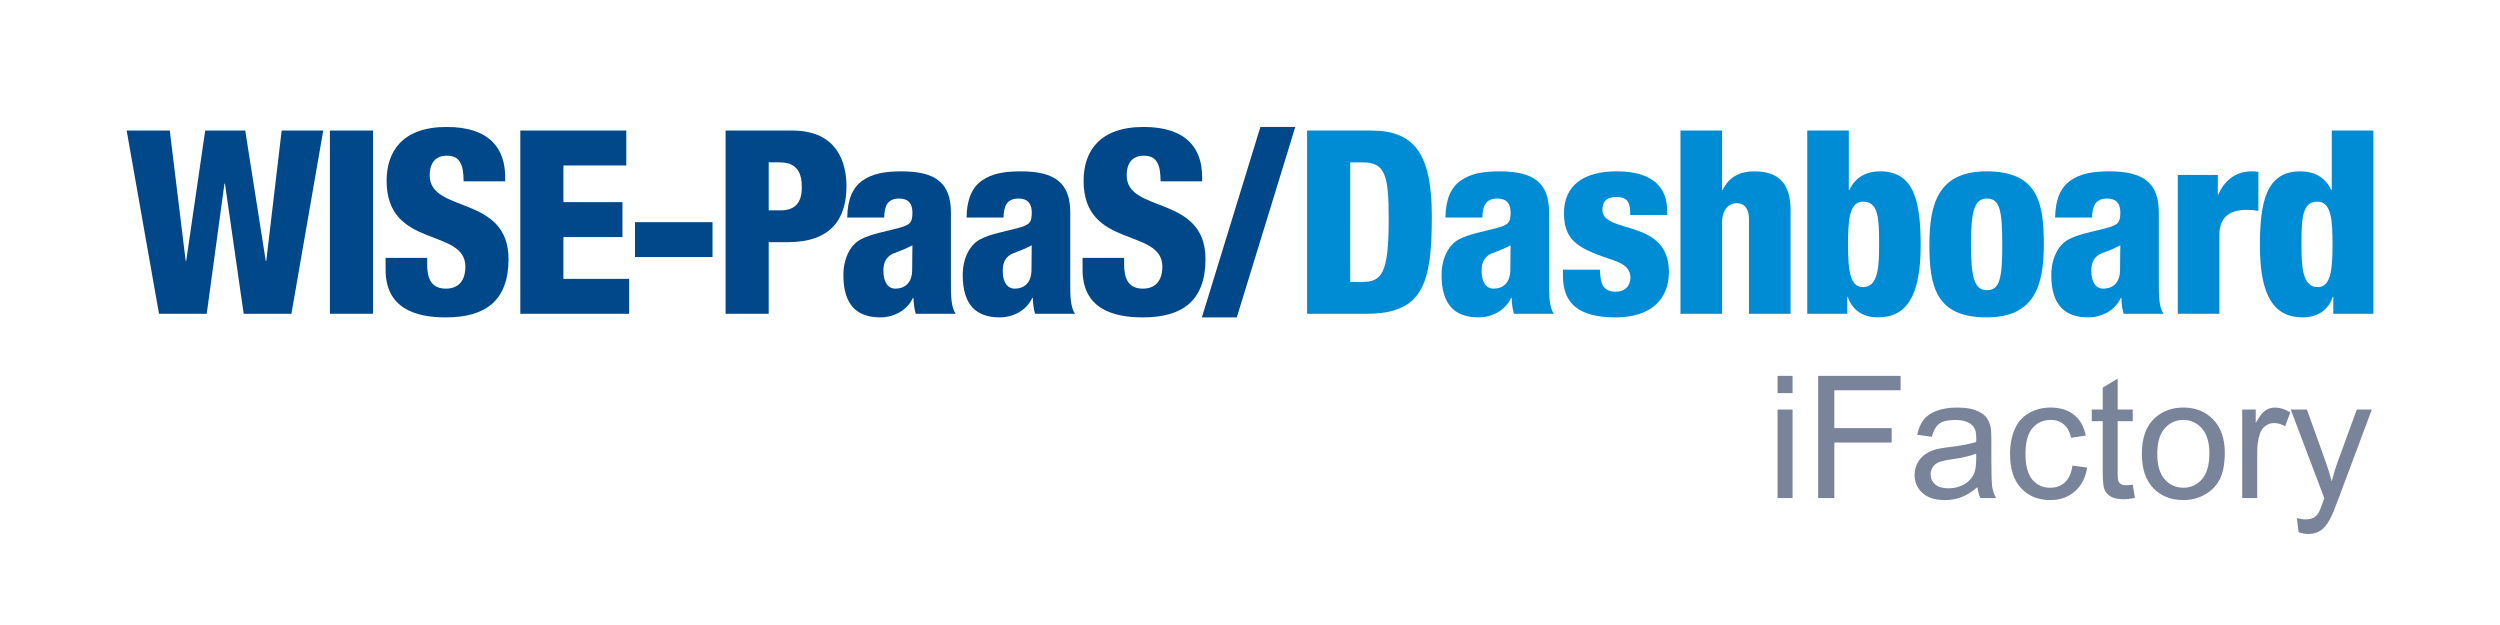<?xml version="1.0" encoding="utf-8"?>
<!-- Generator: Adobe Illustrator 16.0.0, SVG Export Plug-In . SVG Version: 6.00 Build 0)  -->
<!DOCTYPE svg PUBLIC "-//W3C//DTD SVG 1.1//EN" "http://www.w3.org/Graphics/SVG/1.1/DTD/svg11.dtd">
<svg version="1.1" id="圖層_1" xmlns="http://www.w3.org/2000/svg" xmlns:xlink="http://www.w3.org/1999/xlink" x="0px" y="0px"
	 width="512px" height="128px" viewBox="0 0 512 128" enable-background="new 0 0 512 128" xml:space="preserve">
<path fill="none" d="M256,64"/>
<g>
	<path fill="none" d="M193.361,51.758"/>
	<path fill="#004889" d="M25.939,26.736h8.83l3.258,26.699h0.105l3.891-26.699h8.199l4.205,26.699h0.104l3.154-26.699h8.516
		l-6.52,37.527h-9.775L46.07,37.616h-0.105l-3.627,26.647h-9.775L25.939,26.736z"/>
	<path fill="#004889" d="M67.563,26.736h8.83v37.527h-8.83V26.736z"/>
	<path fill="#004889" d="M87.482,52.806v1.313c0,2.839,0.789,4.994,3.836,4.994c3.104,0,3.996-2.313,3.996-4.468
		c0-8.095-16.137-3.574-16.137-17.608C79.178,31.045,82.385,26,91.477,26c8.83,0,11.984,4.467,11.984,10.25v0.893h-8.516
		c0-1.787-0.209-3.101-0.734-3.941c-0.525-0.895-1.367-1.314-2.682-1.314c-2.207,0-3.521,1.314-3.521,4.047
		c0,7.832,16.137,3.891,16.137,17.135c0,8.515-4.73,11.932-12.826,11.932c-6.41,0-12.35-1.945-12.35-9.776v-2.418H87.482z"/>
	<path fill="#004889" d="M106.559,26.736h21.707v7.147h-12.877V41.4h12.09v7.147h-12.09v8.568h13.455v7.147h-22.285V26.736z"/>
	<path fill="#004889" d="M130.051,45.5h15.873v7.148h-15.873V45.5z"/>
	<path fill="#004889" d="M148.602,26.736h13.666c9.303,0,11.09,6.728,11.09,11.404c0,6.729-3.205,11.459-12.035,11.459h-3.891
		v14.664h-8.83V26.736z M157.432,43.082h2.418c3.521,0,4.363-2.207,4.363-4.73c0-2.891-0.947-5.099-4.52-5.099h-2.262V43.082z"/>
	<path fill="#004889" d="M173.514,44.554c0.053-3.89,1.211-6.255,3.207-7.621c1.996-1.367,4.414-1.841,7.938-1.841
		c6.99,0,10.09,2.419,10.09,8.41v14.612c0,2.155,0,4.888,1,6.149h-8.199c-0.316-0.998-0.422-2.154-0.475-3.259h-0.104
		c-1.156,2.522-3.838,3.995-6.676,3.995c-4.783,0-7.568-2.523-7.568-8.674c0-3.311,1.365-6.096,3.469-7.252
		c2.102-1.156,5.256-1.683,7.621-2.313c2.576-0.684,3.049-1.104,3.049-3.26c0-1.734-0.789-2.838-2.682-2.838
		c-2.365,0-3.049,1.419-3.1,3.89H173.514z M183.396,59.113c1.785,0,3.416-1.052,3.416-3.89c0-2.366,0.053-3.837,0.053-4.993
		c-2.682,1.419-3.838,1.471-4.625,2.103c-0.895,0.683-1.314,1.576-1.314,3.153C180.926,57.746,181.818,59.113,183.396,59.113z"/>
	<path fill="#004889" d="M197.953,44.554c0.053-3.89,1.209-6.255,3.205-7.621c1.998-1.367,4.416-1.841,7.938-1.841
		c6.99,0,10.092,2.419,10.092,8.41v14.612c0,2.155,0,4.888,0.998,6.149h-8.199c-0.314-0.998-0.42-2.154-0.473-3.259h-0.105
		c-1.156,2.522-3.836,3.995-6.674,3.995c-4.783,0-7.57-2.523-7.57-8.674c0-3.311,1.367-6.096,3.469-7.252
		c2.104-1.156,5.258-1.683,7.621-2.313c2.576-0.684,3.049-1.104,3.049-3.26c0-1.734-0.787-2.838-2.68-2.838
		c-2.365,0-3.049,1.419-3.102,3.89H197.953z M207.834,59.113c1.787,0,3.416-1.052,3.416-3.89c0-2.366,0.053-3.837,0.053-4.993
		c-2.68,1.419-3.836,1.471-4.625,2.103c-0.895,0.683-1.314,1.576-1.314,3.153C205.363,57.746,206.258,59.113,207.834,59.113z"/>
	<path fill="#004889" d="M230.221,52.806v1.313c0,2.839,0.789,4.994,3.838,4.994c3.102,0,3.994-2.313,3.994-4.468
		c0-8.095-16.135-3.574-16.135-17.608c0-5.992,3.205-11.037,12.299-11.037c8.83,0,11.984,4.467,11.984,10.25v0.893h-8.516
		c0-1.787-0.211-3.101-0.736-3.941c-0.525-0.895-1.367-1.314-2.68-1.314c-2.207,0-3.521,1.314-3.521,4.047
		c0,7.832,16.137,3.891,16.137,17.135c0,8.515-4.73,11.932-12.826,11.932c-6.412,0-12.352-1.945-12.352-9.776v-2.418H230.221z"/>
	<path fill="#004889" d="M258.129,26h7.148l-11.984,39h-7.148L258.129,26z"/>
	<path fill="#008BD5" d="M267.691,26.736h13.088c8.725,0,12.457,4.52,12.457,17.555c0,13.613-1.734,19.973-13.35,19.973h-12.195
		V26.736z M276.521,57.746h2.365c4.102,0,5.52-1.629,5.52-12.877c0-9.146-0.736-11.616-5.414-11.616h-2.471V57.746z"/>
	<path fill="#008BD5" d="M296.02,44.554c0.053-3.89,1.209-6.255,3.205-7.621c1.998-1.367,4.416-1.841,7.938-1.841
		c6.99,0,10.092,2.419,10.092,8.41v14.612c0,2.155,0,4.888,0.998,6.149h-8.199c-0.314-0.998-0.42-2.154-0.473-3.259h-0.105
		c-1.156,2.522-3.836,3.995-6.674,3.995c-4.783,0-7.57-2.523-7.57-8.674c0-3.311,1.367-6.096,3.469-7.252
		c2.104-1.156,5.258-1.683,7.621-2.313c2.576-0.684,3.049-1.104,3.049-3.26c0-1.734-0.787-2.838-2.68-2.838
		c-2.365,0-3.049,1.419-3.102,3.89H296.02z M305.9,59.113c1.787,0,3.416-1.052,3.416-3.89c0-2.366,0.053-3.837,0.053-4.993
		c-2.68,1.419-3.836,1.471-4.625,2.103c-0.895,0.683-1.314,1.576-1.314,3.153C303.43,57.746,304.324,59.113,305.9,59.113z"/>
	<path fill="#008BD5" d="M327.658,55.224c0.053,1.261,0.158,2.365,0.578,3.206c0.473,0.788,1.262,1.314,2.629,1.314
		c1.996,0,3.047-1.262,3.047-2.891c0-1.314-0.629-2.576-3.258-3.47c-6.99-2.365-10.354-3.731-10.354-9.724
		c0-5.676,3.994-8.568,10.826-8.568c7.99,0,10.303,3.891,10.303,7.99v0.945h-7.568v-0.525c0-2.471-1-3.153-2.787-3.153
		c-2.26,0-2.891,1.104-2.891,2.629c0,5.045,13.613,1.681,13.613,12.72c0,5.729-3.836,9.303-10.881,9.303
		c-7.621,0-10.826-2.839-10.826-8.516v-1.261H327.658z"/>
	<path fill="#008BD5" d="M344.16,26.736h8.514V38.93h0.105c1.367-2.786,3.627-3.838,6.518-3.838c4.836,0,7.412,2.419,7.412,7.886
		v21.286h-8.516V44.869c0-2.05-0.895-3.26-2.471-3.26c-1.629,0-3.049,1.262-3.049,4.048v18.606h-8.514V26.736z"/>
	<path fill="#008BD5" d="M370.123,26.736h8.514V38.93h0.105c1.418-3.049,3.994-3.838,6.359-3.838c6.99,0,8.252,6.361,8.252,15.191
		c0,10.617-3.049,14.717-8.777,14.717c-3.783,0-5.52-2.261-6.15-4.205h-0.104v3.469h-8.199V26.736z M381.527,58.797
		c3.207,0,3.313-4.361,3.313-8.935c0-5.15-0.158-8.567-3.26-8.567c-2.891,0-3.102,3.889-3.102,8.936
		C378.479,55.748,379.004,58.797,381.527,58.797z"/>
	<path fill="#008BD5" d="M395.139,50.125c0-8.516,1.891-15.033,11.721-15.033c10.406,0,11.721,6.361,11.721,14.875
		c0,8.516-1.893,15.033-11.721,15.033C396.451,65,395.139,58.64,395.139,50.125z M406.91,40.664c-2.521,0-3.258,2.471-3.258,9.355
		c0,6.938,0.736,9.409,3.258,9.409c2.629,0,3.154-2.366,3.154-9.356C410.064,43.029,409.539,40.664,406.91,40.664z"/>
	<path fill="#008BD5" d="M420.891,44.554c0.053-3.89,1.209-6.255,3.205-7.621c1.998-1.367,4.416-1.841,7.938-1.841
		c6.99,0,10.092,2.419,10.092,8.41v14.612c0,2.155,0,4.888,0.998,6.149h-8.199c-0.314-0.998-0.42-2.154-0.473-3.259h-0.105
		C433.189,63.527,430.508,65,427.67,65c-4.783,0-7.568-2.523-7.568-8.674c0-3.311,1.367-6.096,3.469-7.252
		c2.104-1.156,5.256-1.683,7.621-2.313c2.576-0.684,3.049-1.104,3.049-3.26c0-1.734-0.787-2.838-2.68-2.838
		c-2.367,0-3.049,1.419-3.102,3.89H420.891z M430.771,59.113c1.787,0,3.416-1.052,3.416-3.89c0-2.366,0.053-3.837,0.053-4.993
		c-2.68,1.419-3.836,1.471-4.625,2.103c-0.895,0.683-1.314,1.576-1.314,3.153C428.301,57.746,429.193,59.113,430.771,59.113z"/>
	<path fill="#008BD5" d="M446.012,35.828h8.199v3.996h0.105c1.104-2.524,3.258-4.732,6.832-4.732c0.42,0,0.842,0,1.367,0.106v7.989
		c-0.842-0.158-1.525-0.21-2.365-0.21c-3.416,0-5.625,1.419-5.625,5.15v16.136h-8.514V35.828z"/>
	<path fill="#008BD5" d="M477.861,60.795h-0.104c-0.633,1.944-2.367,4.205-6.15,4.205c-5.729,0-8.777-4.1-8.777-14.717
		c0-8.83,1.262-15.191,8.252-15.191c2.365,0,4.941,0.789,6.359,3.838h0.105V26.736h8.514v37.527h-8.199V60.795z M474.604,41.295
		c-3.102,0-3.26,3.417-3.26,8.567c0,4.573,0.105,8.935,3.313,8.935c2.523,0,3.047-3.049,3.047-8.566
		C477.703,45.184,477.494,41.295,474.604,41.295z"/>
</g>
<g>
	<path fill="#79849A" d="M364.043,80.511v-3.534h3.074v3.534H364.043z M364.043,102.005V83.874h3.074v18.131H364.043z"/>
	<path fill="#79849A" d="M372.357,102.005V76.977h16.885v2.953H375.67v7.752h11.746v2.953H375.67v11.37H372.357z"/>
	<path fill="#79849A" d="M404.983,99.769c-1.139,0.968-2.233,1.65-3.286,2.048c-1.053,0.398-2.184,0.598-3.39,0.598
		c-1.991,0-3.522-0.486-4.593-1.459c-1.069-0.973-1.604-2.217-1.604-3.73c0-0.888,0.202-1.699,0.606-2.433
		c0.404-0.734,0.934-1.323,1.588-1.767c0.654-0.444,1.391-0.78,2.211-1.008c0.603-0.159,1.514-0.313,2.73-0.461
		c2.482-0.296,4.309-0.648,5.48-1.059c0.012-0.421,0.018-0.688,0.018-0.803c0-1.252-0.29-2.134-0.871-2.646
		c-0.785-0.693-1.951-1.041-3.5-1.041c-1.445,0-2.512,0.254-3.201,0.76c-0.688,0.507-1.197,1.402-1.527,2.689l-3.005-0.41
		c0.273-1.286,0.723-2.324,1.349-3.115s1.531-1.4,2.715-1.827s2.555-0.64,4.114-0.64c1.548,0,2.806,0.182,3.772,0.545
		c0.968,0.365,1.68,0.823,2.135,1.375c0.455,0.553,0.773,1.25,0.956,2.092c0.103,0.523,0.153,1.468,0.153,2.834v4.098
		c0,2.856,0.065,4.663,0.197,5.42c0.13,0.757,0.389,1.482,0.776,2.177h-3.21C405.279,101.367,405.074,100.622,404.983,99.769z
		 M404.727,92.905c-1.115,0.456-2.788,0.843-5.019,1.161c-1.264,0.182-2.157,0.387-2.681,0.614s-0.928,0.562-1.212,0.999
		s-0.427,0.925-0.427,1.459c0,0.82,0.31,1.503,0.93,2.049c0.621,0.547,1.528,0.82,2.724,0.82c1.184,0,2.236-0.26,3.158-0.777
		s1.599-1.227,2.032-2.125c0.33-0.694,0.494-1.719,0.494-3.073V92.905z"/>
	<path fill="#79849A" d="M424.43,95.363l3.021,0.393c-0.33,2.084-1.176,3.714-2.535,4.892c-1.361,1.179-3.031,1.767-5.012,1.767
		c-2.48,0-4.476-0.811-5.983-2.432c-1.509-1.623-2.263-3.947-2.263-6.975c0-1.957,0.324-3.671,0.974-5.139
		c0.649-1.469,1.636-2.57,2.962-3.304c1.326-0.734,2.769-1.101,4.328-1.101c1.969,0,3.579,0.498,4.832,1.493
		c1.252,0.996,2.054,2.41,2.406,4.243l-2.987,0.461c-0.284-1.219-0.788-2.135-1.511-2.75c-0.723-0.613-1.596-0.922-2.621-0.922
		c-1.548,0-2.805,0.556-3.772,1.665c-0.968,1.11-1.451,2.866-1.451,5.267c0,2.436,0.466,4.206,1.399,5.311
		c0.934,1.104,2.151,1.655,3.654,1.655c1.206,0,2.213-0.37,3.021-1.109S424.213,96.9,424.43,95.363z"/>
	<path fill="#79849A" d="M436.789,99.256l0.443,2.715c-0.864,0.182-1.639,0.273-2.321,0.273c-1.116,0-1.98-0.177-2.595-0.529
		c-0.615-0.354-1.047-0.816-1.298-1.392s-0.376-1.784-0.376-3.628V86.264h-2.253v-2.39h2.253v-4.49l3.057-1.844v6.334h3.09v2.39
		h-3.09v10.603c0,0.876,0.054,1.44,0.162,1.69c0.107,0.25,0.284,0.449,0.529,0.598c0.244,0.147,0.594,0.221,1.05,0.221
		C435.781,99.375,436.231,99.336,436.789,99.256z"/>
	<path fill="#79849A" d="M438.65,92.939c0-3.357,0.934-5.844,2.8-7.461c1.56-1.343,3.46-2.014,5.702-2.014
		c2.492,0,4.529,0.816,6.111,2.449s2.373,3.89,2.373,6.77c0,2.333-0.35,4.168-1.049,5.506c-0.701,1.338-1.719,2.376-3.057,3.115
		c-1.338,0.74-2.797,1.109-4.379,1.109c-2.538,0-4.59-0.813-6.154-2.441C439.433,98.346,438.65,96.002,438.65,92.939z
		 M441.809,92.939c0,2.322,0.506,4.061,1.52,5.216c1.013,1.155,2.287,1.732,3.824,1.732c1.525,0,2.794-0.58,3.807-1.741
		c1.014-1.161,1.52-2.931,1.52-5.31c0-2.242-0.51-3.94-1.527-5.097c-1.02-1.154-2.285-1.732-3.799-1.732
		c-1.537,0-2.812,0.575-3.824,1.725C442.314,88.882,441.809,90.617,441.809,92.939z"/>
	<path fill="#79849A" d="M459.205,102.005V83.874h2.767v2.749c0.706-1.287,1.356-2.135,1.954-2.545
		c0.598-0.409,1.256-0.613,1.973-0.613c1.035,0,2.088,0.33,3.158,0.99l-1.059,2.851c-0.751-0.444-1.502-0.666-2.254-0.666
		c-0.672,0-1.274,0.202-1.81,0.606c-0.534,0.404-0.916,0.965-1.144,1.682c-0.342,1.092-0.512,2.287-0.512,3.585v9.492H459.205z"/>
	<path fill="#79849A" d="M470.746,108.987l-0.342-2.886c0.672,0.183,1.258,0.273,1.76,0.273c0.682,0,1.229-0.113,1.639-0.341
		c0.409-0.228,0.745-0.546,1.007-0.956c0.193-0.308,0.507-1.07,0.938-2.288c0.057-0.171,0.148-0.421,0.273-0.751l-6.88-18.165h3.312
		l3.773,10.499c0.489,1.332,0.928,2.732,1.314,4.2c0.354-1.411,0.773-2.788,1.264-4.132l3.875-10.567h3.073l-6.897,18.438
		c-0.74,1.991-1.314,3.363-1.725,4.114c-0.546,1.013-1.172,1.755-1.877,2.228c-0.706,0.473-1.549,0.709-2.527,0.709
		C472.135,109.363,471.475,109.238,470.746,108.987z"/>
</g>
</svg>
